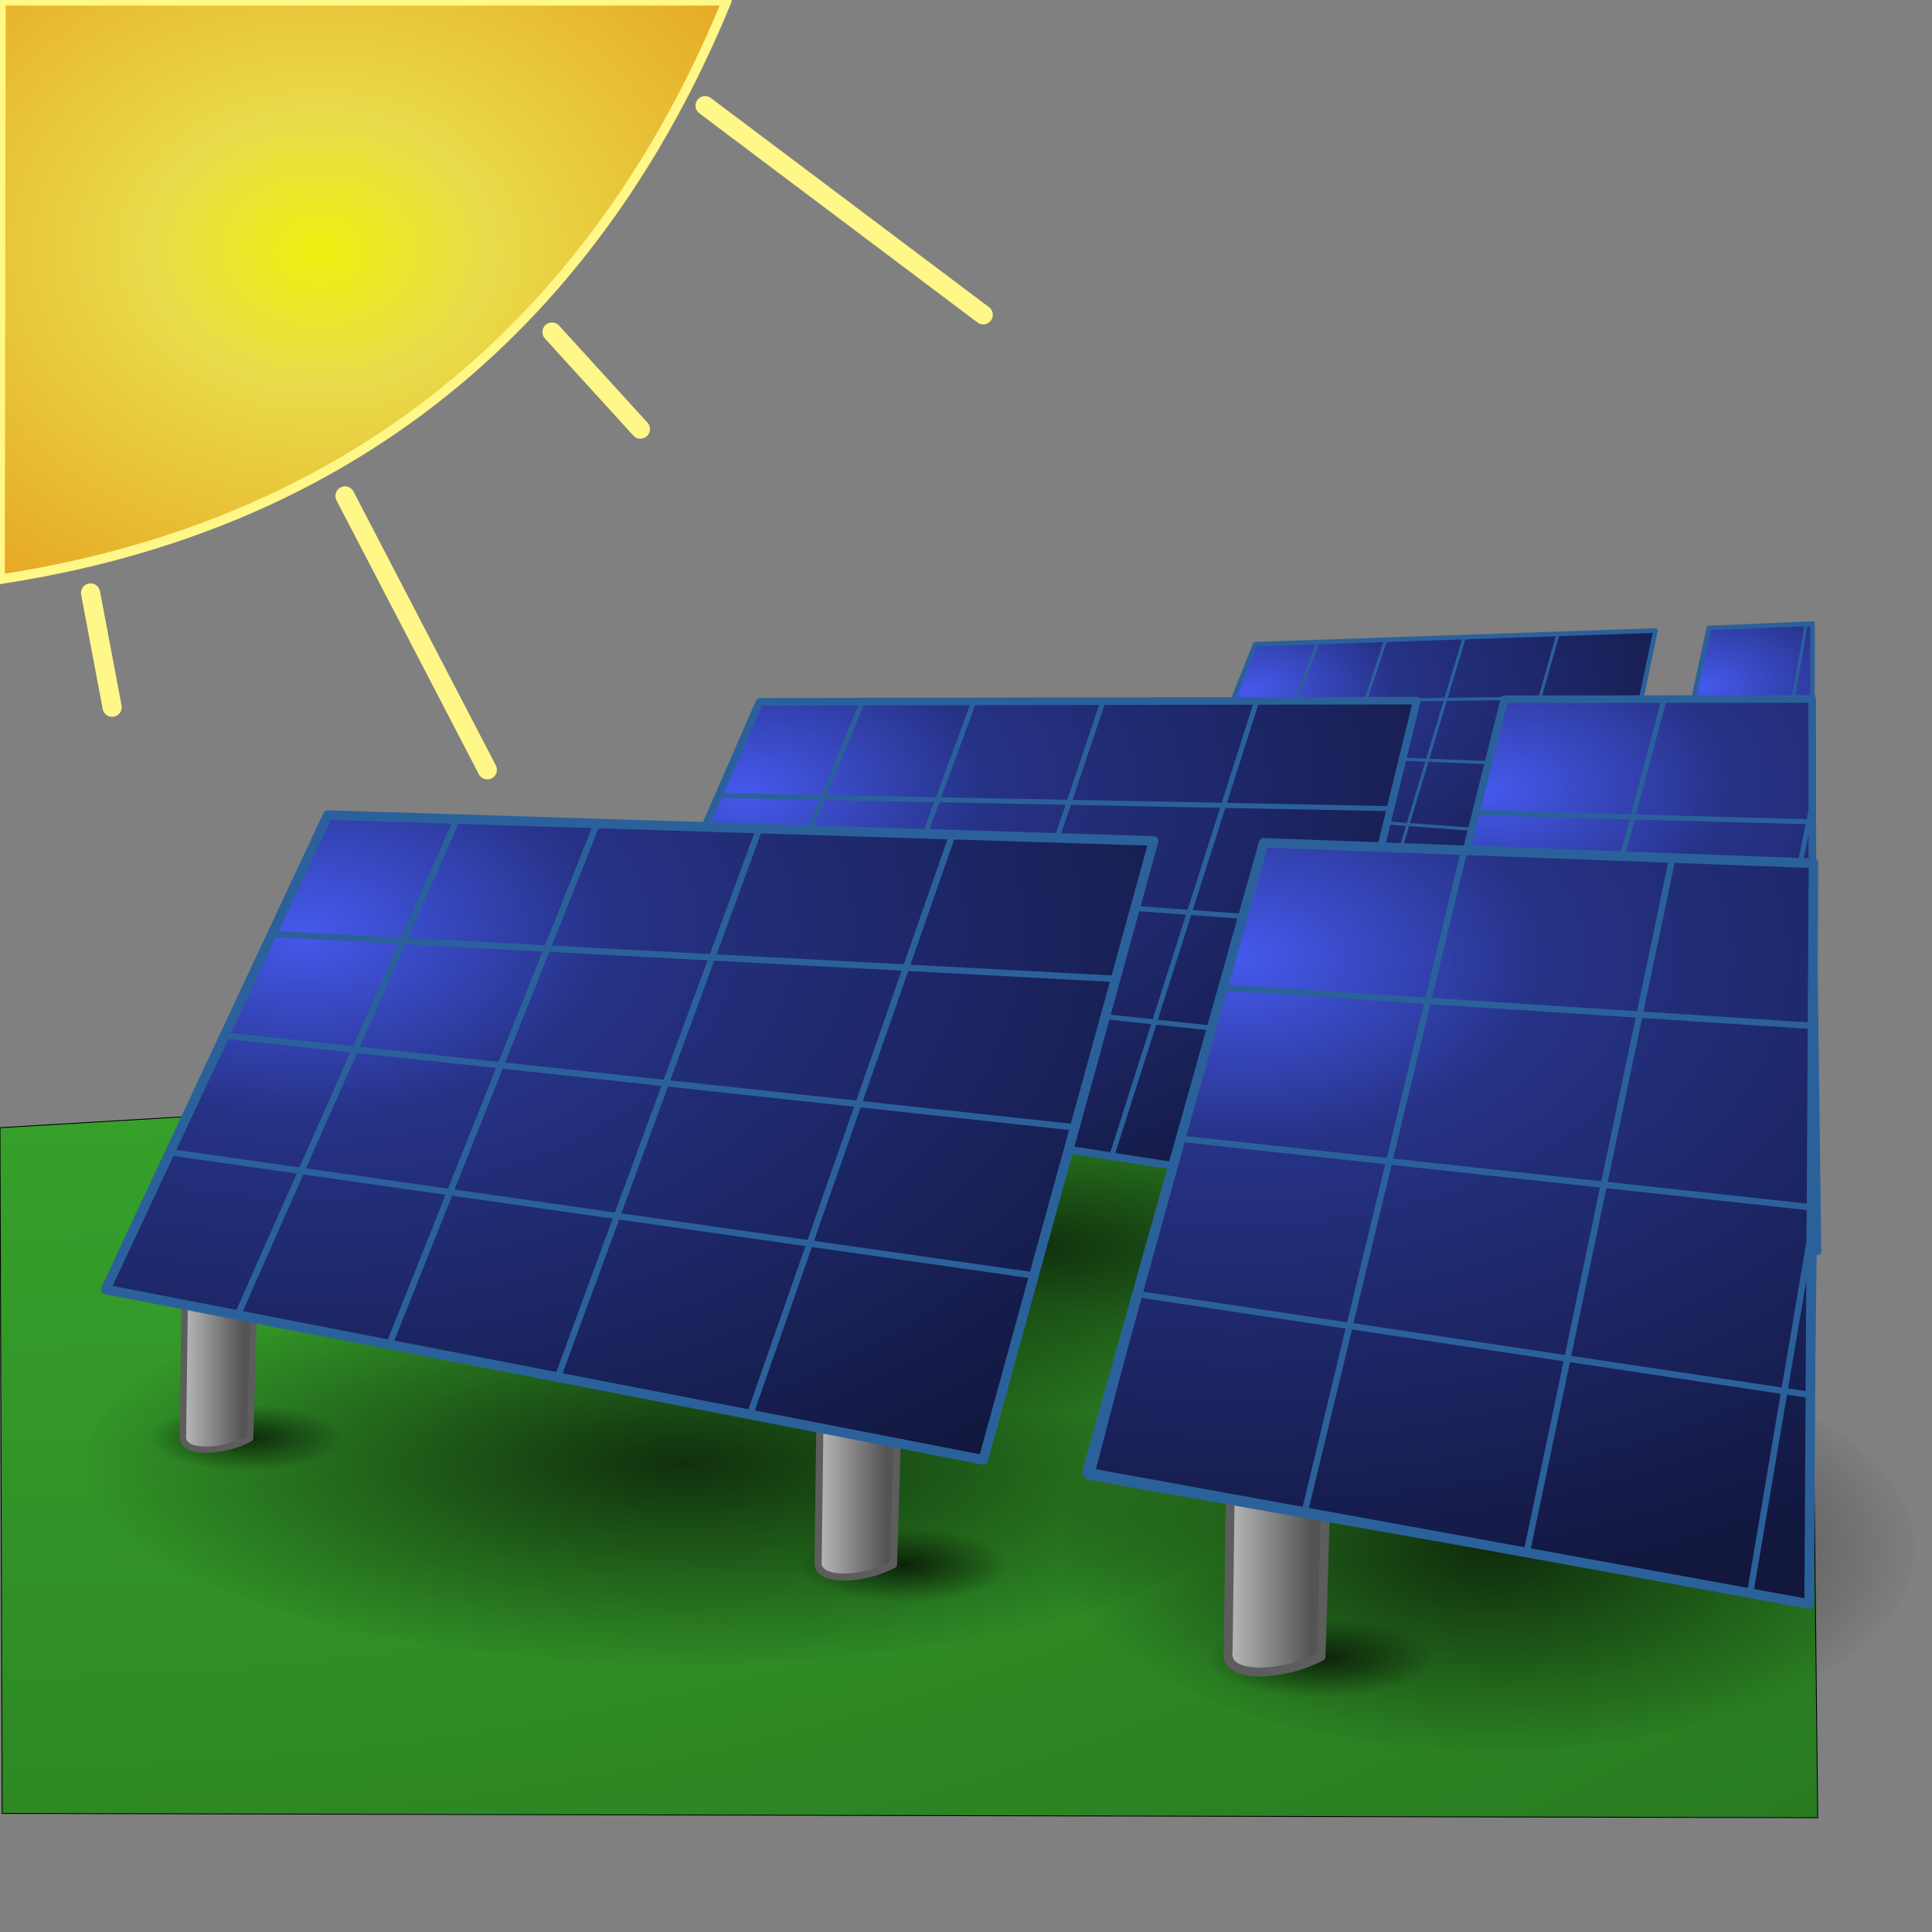 <?xml version="1.0" encoding="UTF-8" standalone="no"?>
<!DOCTYPE svg PUBLIC "-//W3C//DTD SVG 20010904//EN"
"http://www.w3.org/TR/2001/REC-SVG-20010904/DTD/svg10.dtd">
<!-- Created with Inkscape (http://www.inkscape.org/) -->
<svg
   width="200mm"
   height="200mm"
   xmlns="http://www.w3.org/2000/svg"
   xmlns:cc="http://web.resource.org/cc/"
   xmlns:inkscape="http://www.inkscape.org/namespaces/inkscape"
   xmlns:sodipodi="http://sodipodi.sourceforge.net/DTD/sodipodi-0.dtd"
   xmlns:rdf="http://www.w3.org/1999/02/22-rdf-syntax-ns#"
   xmlns:dc="http://purl.org/dc/elements/1.1/"
   xmlns:xlink="http://www.w3.org/1999/xlink"
   id="svg1"
   sodipodi:version="0.32"
   inkscape:version="0.40"
   sodipodi:docbase="/home/egore/workspace/lincity-images"
   sodipodi:docname="solarpower.svg"
   inkscape:export-filename="/home/egore/workspace/lincity-images/solarpower.png"
   inkscape:export-xdpi="4.0599999"
   inkscape:export-ydpi="4.0599999">
  <rect width="100%" height="100%" fill="#808080" stroke="none"/>
  <defs
     id="defs3">
    <linearGradient
       id="linearGradient11734">
      <stop
         style="stop-color:#bbbbbb;stop-opacity:1;"
         offset="0"
         id="stop11735" />
      <stop
         style="stop-color:#545454;stop-opacity:1;"
         offset="1"
         id="stop11736" />
    </linearGradient>
    <linearGradient
       id="linearGradient10479">
      <stop
         style="stop-color:#000000;stop-opacity:0.671;"
         offset="0"
         id="stop10480" />
      <stop
         style="stop-color:#000000;stop-opacity:0;"
         offset="1"
         id="stop10481" />
    </linearGradient>
    <linearGradient
       id="linearGradient9853">
      <stop
         style="stop-color:#3aac2e;stop-opacity:1;"
         offset="0"
         id="stop9854" />
      <stop
         style="stop-color:#27761f;stop-opacity:1;"
         offset="1"
         id="stop9855" />
    </linearGradient>
    <linearGradient
       id="linearGradient6738">
      <stop
         style="stop-color:#eeef0f;stop-opacity:1;"
         offset="0"
         id="stop6739" />
      <stop
         style="stop-color:#e9dc4a;stop-opacity:1;"
         offset="0.275"
         id="stop6741" />
      <stop
         style="stop-color:#e69d1c;stop-opacity:1;"
         offset="1"
         id="stop6740" />
    </linearGradient>
    <linearGradient
       id="linearGradient6070">
      <stop
         style="stop-color:#4559ed;stop-opacity:1;"
         offset="0"
         id="stop6071" />
      <stop
         style="stop-color:#263285;stop-opacity:1;"
         offset="0.28"
         id="stop6074" />
      <stop
         style="stop-color:#11173d;stop-opacity:1;"
         offset="1"
         id="stop6072" />
    </linearGradient>
    <radialGradient
       inkscape:collect="always"
       xlink:href="#linearGradient6070"
       id="radialGradient6073"
       gradientTransform="scale(1.273,0.786)"
       cx="93.634"
       cy="463.105"
       fx="93.634"
       fy="463.105"
       r="332.642"
       gradientUnits="userSpaceOnUse" />
    <radialGradient
       inkscape:collect="always"
       xlink:href="#linearGradient6070"
       id="radialGradient6081"
       gradientUnits="userSpaceOnUse"
       gradientTransform="matrix(1.273,0,0,0.786,366.172,10.848)"
       cx="93.634"
       cy="463.105"
       fx="93.634"
       fy="463.105"
       r="332.642" />
    <radialGradient
       inkscape:collect="always"
       xlink:href="#linearGradient6070"
       id="radialGradient6094"
       gradientUnits="userSpaceOnUse"
       gradientTransform="matrix(1.012,-3.272409e-2,2.146942e-2,0.61,477.942,29.299)"
       cx="93.634"
       cy="463.105"
       fx="93.634"
       fy="463.105"
       r="332.642" />
    <radialGradient
       inkscape:collect="always"
       xlink:href="#linearGradient6070"
       id="radialGradient6095"
       gradientUnits="userSpaceOnUse"
       gradientTransform="matrix(1.012,-3.272409e-2,2.146942e-2,0.61,186.549,30.294)"
       cx="93.634"
       cy="463.105"
       fx="93.634"
       fy="463.105"
       r="332.642" />
    <radialGradient
       inkscape:collect="always"
       xlink:href="#linearGradient6070"
       id="radialGradient6108"
       gradientUnits="userSpaceOnUse"
       gradientTransform="matrix(0.616,-2.383447e-2,1.543095e-2,0.372,601.914,98.597)"
       cx="93.634"
       cy="463.105"
       fx="93.634"
       fy="463.105"
       r="332.642" />
    <radialGradient
       inkscape:collect="always"
       xlink:href="#linearGradient6070"
       id="radialGradient6109"
       gradientUnits="userSpaceOnUse"
       gradientTransform="matrix(0.616,-2.383447e-2,1.543095e-2,0.372,424.335,100.324)"
       cx="93.634"
       cy="463.105"
       fx="93.634"
       fy="463.105"
       r="332.642" />
    <radialGradient
       inkscape:collect="always"
       xlink:href="#linearGradient6738"
       id="radialGradient6737"
       gradientTransform="scale(1.121,0.892)"
       cx="111.567"
       cy="109.866"
       fx="111.567"
       fy="109.866"
       r="208"
       gradientUnits="userSpaceOnUse" />
    <radialGradient
       inkscape:collect="always"
       xlink:href="#linearGradient9853"
       id="radialGradient9856"
       gradientTransform="scale(1.33,0.752)"
       cx="5.583"
       cy="403.71"
       fx="5.583"
       fy="403.71"
       r="829.625"
       gradientUnits="userSpaceOnUse" />
    <radialGradient
       inkscape:collect="always"
       xlink:href="#linearGradient10479"
       id="radialGradient10482"
       gradientTransform="scale(1.103,0.907)"
       cx="164.121"
       cy="528.361"
       fx="164.121"
       fy="528.361"
       r="165.992"
       gradientUnits="userSpaceOnUse" />
    <radialGradient
       inkscape:collect="always"
       xlink:href="#linearGradient10479"
       id="radialGradient11105"
       gradientUnits="userSpaceOnUse"
       gradientTransform="scale(1.103,0.907)"
       cx="164.121"
       cy="528.361"
       fx="164.121"
       fy="528.361"
       r="165.992" />
    <radialGradient
       inkscape:collect="always"
       xlink:href="#linearGradient10479"
       id="radialGradient11107"
       gradientUnits="userSpaceOnUse"
       gradientTransform="scale(1.103,0.907)"
       cx="164.121"
       cy="528.361"
       fx="164.121"
       fy="528.361"
       r="165.992" />
    <linearGradient
       inkscape:collect="always"
       xlink:href="#linearGradient11734"
       id="linearGradient11733"
       gradientTransform="matrix(0.618,0,0,1.618,-20.283,-8.948)"
       x1="148.428"
       y1="335.587"
       x2="186.587"
       y2="335.587"
       gradientUnits="userSpaceOnUse" />
    <linearGradient
       inkscape:collect="always"
       xlink:href="#linearGradient11734"
       id="linearGradient12359"
       gradientUnits="userSpaceOnUse"
       gradientTransform="matrix(0.698,0,0,1.829,204.886,-36.915)"
       x1="148.428"
       y1="335.587"
       x2="186.587"
       y2="335.587" />
    <linearGradient
       inkscape:collect="always"
       xlink:href="#linearGradient11734"
       id="linearGradient12361"
       gradientUnits="userSpaceOnUse"
       gradientTransform="matrix(0.694,0,0,1.818,216.881,-30.253)"
       x1="148.428"
       y1="335.587"
       x2="186.587"
       y2="335.587" />
    <linearGradient
       inkscape:collect="always"
       xlink:href="#linearGradient11734"
       id="linearGradient12363"
       gradientUnits="userSpaceOnUse"
       gradientTransform="matrix(0.856,0,0,2.242,353.249,-144.059)"
       x1="148.428"
       y1="335.587"
       x2="186.587"
       y2="335.587" />
    <radialGradient
       inkscape:collect="always"
       xlink:href="#linearGradient10479"
       id="radialGradient12365"
       gradientUnits="userSpaceOnUse"
       gradientTransform="scale(1.103,0.907)"
       cx="164.121"
       cy="528.361"
       fx="164.121"
       fy="528.361"
       r="165.992" />
    <radialGradient
       inkscape:collect="always"
       xlink:href="#linearGradient10479"
       id="radialGradient12367"
       gradientUnits="userSpaceOnUse"
       gradientTransform="scale(1.103,0.907)"
       cx="164.121"
       cy="528.361"
       fx="164.121"
       fy="528.361"
       r="165.992" />
    <radialGradient
       inkscape:collect="always"
       xlink:href="#linearGradient10479"
       id="radialGradient12369"
       gradientUnits="userSpaceOnUse"
       gradientTransform="scale(1.103,0.907)"
       cx="164.121"
       cy="528.361"
       fx="164.121"
       fy="528.361"
       r="165.992" />
  </defs>
  <sodipodi:namedview
     id="base"
     pagecolor="#ffffff"
     bordercolor="#666666"
     borderopacity="1.0"
     inkscape:pageopacity="0.0"
     inkscape:pageshadow="2"
     inkscape:zoom="1.4816668"
     inkscape:cx="283.46455"
     inkscape:cy="283.46455"
     inkscape:current-layer="layer1"
     inkscape:window-width="1270"
     inkscape:window-height="994"
     inkscape:window-x="0"
     inkscape:window-y="5"
     showguides="true"
     inkscape:guide-bbox="true" />
  <g
     inkscape:label="Layer 1"
     inkscape:groupmode="layer"
     id="layer1">
    <path
       style="fill:url(#radialGradient9856);fill-opacity:1.0;fill-rule:evenodd;stroke:#000000;stroke-width:0.25pt;stroke-linecap:butt;stroke-linejoin:miter;stroke-opacity:1;"
       d="M -1.5959822e-07,441.226 L 707.818,399.044 L 711.192,711.192 L 0.844,709.505 L -1.5959822e-07,441.226 z "
       id="path9231"
       sodipodi:nodetypes="ccccc" />
    <path
       sodipodi:type="arc"
       style="fill:url(#radialGradient10482);fill-opacity:1;fill-rule:nonzero;stroke:none;stroke-width:7.5;stroke-linecap:round;stroke-linejoin:round;stroke-miterlimit:4;stroke-opacity:1"
       id="path9857"
       sodipodi:cx="180.96175"
       sodipodi:cy="479.19006"
       sodipodi:rx="179.27446"
       sodipodi:ry="146.79414"
       d="M 360.236 479.19 A 179.274 146.794 0 1 1  1.687,479.19 A 179.274 146.794 0 1 1  360.236 479.19 z"
       transform="matrix(1.299,0,0,0.537,32.048,314.917)" />
    <path
       sodipodi:type="arc"
       style="fill:url(#radialGradient12367);fill-opacity:1;fill-rule:nonzero;stroke:none;stroke-width:7.5;stroke-linecap:round;stroke-linejoin:round;stroke-miterlimit:4;stroke-opacity:1"
       id="path12366"
       sodipodi:cx="180.96175"
       sodipodi:cy="479.19006"
       sodipodi:rx="179.27446"
       sodipodi:ry="146.79414"
       d="M 360.236 479.19 A 179.274 146.794 0 1 1  1.687,479.19 A 179.274 146.794 0 1 1  360.236 479.19 z"
       transform="matrix(0.225,0,0,9.643020e-2,313.007,566.111)" />
    <path
       sodipodi:type="arc"
       style="fill:url(#radialGradient12365);fill-opacity:1;fill-rule:nonzero;stroke:none;stroke-width:7.5;stroke-linecap:round;stroke-linejoin:round;stroke-miterlimit:4;stroke-opacity:1"
       id="path12364"
       sodipodi:cx="180.96175"
       sodipodi:cy="479.19006"
       sodipodi:rx="179.27446"
       sodipodi:ry="146.79414"
       d="M 360.236 479.19 A 179.274 146.794 0 1 1  1.687,479.19 A 179.274 146.794 0 1 1  360.236 479.19 z"
       transform="matrix(0.209,0,0,8.627062e-2,58.514,521.167)" />
    <path
       sodipodi:type="arc"
       style="fill:url(#radialGradient11107);fill-opacity:1;fill-rule:nonzero;stroke:none;stroke-width:7.5;stroke-linecap:round;stroke-linejoin:round;stroke-miterlimit:4;stroke-opacity:1"
       id="path11106"
       sodipodi:cx="180.96175"
       sodipodi:cy="479.19006"
       sodipodi:rx="179.27446"
       sodipodi:ry="146.79414"
       d="M 360.236 479.19 A 179.274 146.794 0 1 1  1.687,479.19 A 179.274 146.794 0 1 1  360.236 479.19 z"
       transform="matrix(1.046,0,0,0.432,213.993,281.074)" />
    <path
       sodipodi:type="arc"
       style="fill:url(#radialGradient11105);fill-opacity:1;fill-rule:nonzero;stroke:none;stroke-width:7.5;stroke-linecap:round;stroke-linejoin:round;stroke-miterlimit:4;stroke-opacity:1"
       id="path11104"
       sodipodi:cx="180.96175"
       sodipodi:cy="479.19006"
       sodipodi:rx="179.27446"
       sodipodi:ry="146.79414"
       d="M 360.236 479.19 A 179.274 146.794 0 1 1  1.687,479.19 A 179.274 146.794 0 1 1  360.236 479.19 z"
       transform="matrix(0.929,0,0,0.537,414.768,348.531)" />
    <path
       sodipodi:type="arc"
       style="fill:url(#radialGradient12369);fill-opacity:1;fill-rule:nonzero;stroke:none;stroke-width:7.5;stroke-linecap:round;stroke-linejoin:round;stroke-miterlimit:4;stroke-opacity:1"
       id="path12368"
       sodipodi:cx="180.96175"
       sodipodi:cy="479.19006"
       sodipodi:rx="179.27446"
       sodipodi:ry="146.79414"
       d="M 360.236 479.19 A 179.274 146.794 0 1 1  1.687,479.19 A 179.274 146.794 0 1 1  360.236 479.19 z"
       transform="matrix(0.243,0,0,0.103,472.851,599.281)" />
    <path
       style="fill:url(#linearGradient12363);fill-opacity:1;fill-rule:evenodd;stroke:#5d5d5d;stroke-width:3.464;stroke-linecap:round;stroke-linejoin:round;stroke-miterlimit:4;stroke-opacity:1"
       d="M 481.768,550.552 L 480.528,646.011 C 478.737,657.582 503.394,655.516 516.893,648.077 L 519.786,550.965 L 481.768,550.552 z "
       id="path12362"
       sodipodi:nodetypes="ccccc" />
    <path
       style="fill:url(#linearGradient12361);fill-opacity:1;fill-rule:evenodd;stroke:#5d5d5d;stroke-width:2.809;stroke-linecap:round;stroke-linejoin:round;stroke-miterlimit:4;stroke-opacity:1"
       d="M 321.099,533.021 L 320.094,610.431 C 318.642,619.814 338.637,618.138 349.584,612.106 L 351.929,533.356 L 321.099,533.021 z "
       id="path12360"
       sodipodi:nodetypes="ccccc" />
    <path
       style="fill:url(#linearGradient11733);fill-opacity:1;fill-rule:evenodd;stroke:#5d5d5d;stroke-width:2.5;stroke-linecap:round;stroke-linejoin:round;stroke-miterlimit:4;stroke-opacity:1"
       d="M 72.48,492.413 L 71.586,561.314 C 70.293,569.666 88.09,568.175 97.834,562.806 L 99.922,492.711 L 72.48,492.413 z "
       id="path11108"
       sodipodi:nodetypes="ccccc" />
    <path
       style="fill:url(#radialGradient6109);fill-opacity:1;fill-rule:evenodd;stroke:#2b619b;stroke-width:1.198;stroke-linecap:round;stroke-linejoin:round;stroke-miterlimit:4;stroke-opacity:1"
       d="M 455.02,342.413 L 491.125,252.024 L 647.748,246.683 L 623.242,363.136 L 455.02,342.413 z "
       id="path6096"
       sodipodi:nodetypes="ccccc" />
    <path
       style="fill:none;fill-opacity:1;fill-rule:evenodd;stroke:#2b619b;stroke-width:1.796;stroke-linecap:round;stroke-linejoin:round;stroke-miterlimit:4;stroke-opacity:1"
       d="M 455.006,342.431 L 491.112,252.042 L 647.735,246.7 L 623.229,363.153 L 455.006,342.431 z "
       id="path6097"
       sodipodi:nodetypes="ccccc" />
    <path
       style="fill:none;fill-opacity:1;fill-rule:evenodd;stroke:#2b619b;stroke-width:1.198;stroke-linecap:round;stroke-linejoin:round;stroke-miterlimit:4;stroke-opacity:1"
       d="M 541.669,353.117 L 572.96,249.271 L 609.568,248.091 L 578.526,357.625 L 541.669,353.117 z "
       id="path6098"
       sodipodi:nodetypes="ccccc" />
    <path
       style="fill:none;fill-opacity:1;fill-rule:evenodd;stroke:#2b619b;stroke-width:1.198;stroke-linecap:round;stroke-linejoin:round;stroke-miterlimit:4;stroke-opacity:1"
       d="M 480.338,345.452 L 515.606,251.255 L 542.142,250.393 L 509.409,349.033 L 480.338,345.452 z "
       id="path6099"
       sodipodi:nodetypes="ccccc" />
    <path
       style="fill:none;fill-opacity:1;fill-rule:evenodd;stroke:#2b619b;stroke-width:1.198;stroke-linecap:round;stroke-linejoin:round;stroke-miterlimit:4;stroke-opacity:1"
       d="M 455.014,342.464 L 465.481,316.279 L 630.382,328.464 L 623.244,363.17 L 455.014,342.464 z "
       id="path6100"
       sodipodi:nodetypes="ccccc" />
    <path
       style="fill:none;fill-opacity:1;fill-rule:evenodd;stroke:#2b619b;stroke-width:1.198;stroke-linecap:round;stroke-linejoin:round;stroke-miterlimit:4;stroke-opacity:1"
       d="M 474.424,294.036 L 482.155,274.688 L 642.241,272.652 L 636.249,300.59 L 474.424,294.036 z "
       id="path6101"
       sodipodi:nodetypes="ccccc" />
    <path
       style="fill:url(#radialGradient6108);fill-opacity:1;fill-rule:evenodd;stroke:#2b619b;stroke-width:1.198;stroke-linecap:round;stroke-linejoin:round;stroke-miterlimit:4;stroke-opacity:1"
       d="M 643.465,364.971 L 668.598,245.676 L 709.128,243.781 L 709.437,374.381 L 643.465,364.971 z "
       id="path6102"
       sodipodi:nodetypes="ccccc" />
    <path
       style="fill:none;fill-opacity:1;fill-rule:evenodd;stroke:#2b619b;stroke-width:1.796;stroke-linecap:round;stroke-linejoin:round;stroke-miterlimit:4;stroke-opacity:1"
       d="M 642.99,364.218 L 668.585,245.693 L 709.183,243.989 L 709.002,371.656 L 642.99,364.218 z "
       id="path6103"
       sodipodi:nodetypes="ccccc" />
    <path
       style="fill:none;fill-opacity:1;fill-rule:evenodd;stroke:#2b619b;stroke-width:1.198;stroke-linecap:round;stroke-linejoin:round;stroke-miterlimit:4;stroke-opacity:1"
       d="M 684.723,368.813 L 706.702,244.259 L 709.2,244.295 L 709.293,371.468 L 684.723,368.813 z "
       id="path6105"
       sodipodi:nodetypes="ccccc" />
    <path
       style="fill:url(#radialGradient6095);fill-opacity:1;fill-rule:evenodd;stroke:#2b619b;stroke-width:1.965;stroke-linecap:round;stroke-linejoin:round;stroke-miterlimit:4;stroke-opacity:1"
       d="M 233.217,420.86 L 297.226,274.538 L 554.372,274.088 L 508.003,463.771 L 233.217,420.86 z "
       id="path6082"
       sodipodi:nodetypes="ccccc" />
    <path
       style="fill:none;fill-opacity:1;fill-rule:evenodd;stroke:#2b619b;stroke-width:2.948;stroke-linecap:round;stroke-linejoin:round;stroke-miterlimit:4;stroke-opacity:1"
       d="M 233.195,420.888 L 297.204,274.565 L 554.349,274.115 L 507.98,463.798 L 233.195,420.888 z "
       id="path6083"
       sodipodi:nodetypes="ccccc" />
    <path
       style="fill:none;fill-opacity:1;fill-rule:evenodd;stroke:#2b619b;stroke-width:1.965;stroke-linecap:round;stroke-linejoin:round;stroke-miterlimit:4;stroke-opacity:1"
       d="M 374.754,443.011 L 431.583,274.364 L 491.682,274.371 L 434.96,452.36 L 374.754,443.011 z "
       id="path6084"
       sodipodi:nodetypes="ccccc" />
    <path
       style="fill:none;fill-opacity:1;fill-rule:evenodd;stroke:#2b619b;stroke-width:1.965;stroke-linecap:round;stroke-linejoin:round;stroke-miterlimit:4;stroke-opacity:1"
       d="M 274.578,427.186 L 337.416,274.575 L 380.981,274.568 L 322.065,434.602 L 274.578,427.186 z "
       id="path6085"
       sodipodi:nodetypes="ccccc" />
    <path
       style="fill:none;fill-opacity:1;fill-rule:evenodd;stroke:#2b619b;stroke-width:1.965;stroke-linecap:round;stroke-linejoin:round;stroke-miterlimit:4;stroke-opacity:1"
       d="M 233.206,420.942 L 251.762,378.555 L 521.551,407.288 L 508.005,463.827 L 233.206,420.942 z "
       id="path6086"
       sodipodi:nodetypes="ccccc" />
    <path
       style="fill:none;fill-opacity:1;fill-rule:evenodd;stroke:#2b619b;stroke-width:1.965;stroke-linecap:round;stroke-linejoin:round;stroke-miterlimit:4;stroke-opacity:1"
       d="M 267.607,342.551 L 281.313,311.231 L 543.962,316.384 L 532.653,361.885 L 267.607,342.551 z "
       id="path6087"
       sodipodi:nodetypes="ccccc" />
    <path
       style="fill:url(#radialGradient6094);fill-opacity:1;fill-rule:evenodd;stroke:#2b619b;stroke-width:1.965;stroke-linecap:round;stroke-linejoin:round;stroke-miterlimit:4;stroke-opacity:1"
       d="M 541.071,467.853 L 588.62,273.543 L 708.839,272.973 L 711.6,489.969 L 541.071,467.853 z "
       id="path6088"
       sodipodi:nodetypes="ccccc" />
    <path
       style="fill:none;fill-opacity:1;fill-rule:evenodd;stroke:#2b619b;stroke-width:2.948;stroke-linecap:round;stroke-linejoin:round;stroke-miterlimit:4;stroke-opacity:1"
       d="M 540.332,466.593 L 588.597,273.57 L 709.035,273.489 L 709.257,490.84 L 540.332,466.593 z "
       id="path6089"
       sodipodi:nodetypes="ccccc" />
    <path
       style="fill:none;fill-opacity:1;fill-rule:evenodd;stroke:#2b619b;stroke-width:1.965;stroke-linecap:round;stroke-linejoin:round;stroke-miterlimit:4;stroke-opacity:1"
       d="M 628.779,357.388 L 651.185,273.24 L 709.411,273.624 L 708.873,315.546 L 698.211,367.804 L 628.779,357.388 z "
       id="path6091"
       sodipodi:nodetypes="cccccc" />
    <path
       style="fill:none;fill-opacity:1;fill-rule:evenodd;stroke:#2b619b;stroke-width:1.965;stroke-linecap:round;stroke-linejoin:round;stroke-miterlimit:4;stroke-opacity:1"
       d="M 565.843,364.284 L 577.678,317.943 L 709.061,321.561 L 709.264,373.697 L 565.843,364.284 z "
       id="path6093"
       sodipodi:nodetypes="ccccc" />
    <path
       style="fill:url(#radialGradient6073);fill-opacity:1.0;fill-rule:evenodd;stroke:#2b619b;stroke-width:2.5;stroke-linecap:round;stroke-linejoin:round;stroke-miterlimit:4;stroke-opacity:1;"
       d="M 41.368,504.465 L 128.264,318.863 L 451.379,328.987 L 384.731,571.113 L 41.368,504.465 z "
       id="path4206"
       sodipodi:nodetypes="ccccc" />
    <path
       style="fill:none;fill-opacity:1;fill-rule:evenodd;stroke:#2b619b;stroke-width:3.75;stroke-linecap:round;stroke-linejoin:round;stroke-opacity:1;stroke-miterlimit:4;stroke-dasharray:none;"
       d="M 41.339,504.499 L 128.234,318.898 L 451.35,329.021 L 384.702,571.147 L 41.339,504.499 z "
       id="path1078"
       sodipodi:nodetypes="ccccc" />
    <path
       style="fill:none;fill-opacity:1;fill-rule:evenodd;stroke:#2b619b;stroke-width:2.5;stroke-linecap:round;stroke-linejoin:round;stroke-miterlimit:4;stroke-opacity:1;stroke-dasharray:none;"
       d="M 218.226,538.857 L 297.086,324.232 L 372.599,326.742 L 293.46,553.391 L 218.226,538.857 z "
       id="path1710"
       sodipodi:nodetypes="ccccc" />
    <path
       style="fill:none;fill-opacity:1;fill-rule:evenodd;stroke:#2b619b;stroke-width:2.5;stroke-linecap:round;stroke-linejoin:round;stroke-miterlimit:4;stroke-opacity:1;stroke-dasharray:none;"
       d="M 93.057,514.326 L 178.759,320.583 L 233.498,322.388 L 152.395,525.844 L 93.057,514.326 z "
       id="path1711"
       sodipodi:nodetypes="ccccc" />
    <path
       style="fill:none;fill-opacity:1;fill-rule:evenodd;stroke:#2b619b;stroke-width:2.5;stroke-linecap:round;stroke-linejoin:round;stroke-miterlimit:4;stroke-opacity:1;stroke-dasharray:none;"
       d="M 41.35,504.57 L 66.539,450.805 L 404.252,499.002 L 384.732,571.185 L 41.35,504.57 z "
       id="path1712"
       sodipodi:nodetypes="ccccc" />
    <path
       style="fill:none;fill-opacity:1;fill-rule:evenodd;stroke:#2b619b;stroke-width:2.5;stroke-linecap:round;stroke-linejoin:round;stroke-miterlimit:4;stroke-opacity:1;stroke-dasharray:none;"
       d="M 88.04,405.14 L 106.646,365.412 L 436.43,382.974 L 420.208,441.047 L 88.04,405.14 z "
       id="path1713"
       sodipodi:nodetypes="ccccc" />
    <path
       style="fill:url(#radialGradient6081);fill-opacity:1;fill-rule:evenodd;stroke:#2b619b;stroke-width:2.5;stroke-linecap:round;stroke-linejoin:round;stroke-miterlimit:4;stroke-opacity:1"
       d="M 426.1,577.742 L 494.435,329.711 L 709.354,338.147 L 707.877,627.517 L 426.1,577.742 z "
       id="path6075"
       sodipodi:nodetypes="ccccc" />
    <path
       style="fill:none;fill-opacity:1;fill-rule:evenodd;stroke:#2b619b;stroke-width:3.75;stroke-linecap:round;stroke-linejoin:round;stroke-miterlimit:4;stroke-opacity:1"
       d="M 425.227,576.09 L 494.406,329.745 L 709.535,337.76 L 707.848,627.552 L 425.227,576.09 z "
       id="path6076"
       sodipodi:nodetypes="ccccc" />
    <path
       style="fill:none;fill-opacity:1;fill-rule:evenodd;stroke:#2b619b;stroke-width:2.5;stroke-linecap:round;stroke-linejoin:round;stroke-miterlimit:4;stroke-opacity:1"
       d="M 684.844,622.812 L 709.738,475.742 L 707.719,627.512 L 684.844,622.812 z "
       id="path6077"
       sodipodi:nodetypes="cccc" />
    <path
       style="fill:none;fill-opacity:1;fill-rule:evenodd;stroke:#2b619b;stroke-width:2.5;stroke-linecap:round;stroke-linejoin:round;stroke-miterlimit:4;stroke-opacity:1"
       d="M 510.486,591.472 L 573.061,331.925 L 654.397,335.382 L 597.265,607.763 L 510.486,591.472 z "
       id="path6078"
       sodipodi:nodetypes="ccccc" />
    <path
       style="fill:none;fill-opacity:1;fill-rule:evenodd;stroke:#2b619b;stroke-width:2.5;stroke-linecap:round;stroke-linejoin:round;stroke-miterlimit:4;stroke-opacity:1"
       d="M 426.926,577.004 L 445.366,506.366 L 708.139,545.778 L 707.877,627.59 L 426.926,577.004 z "
       id="path6079"
       sodipodi:nodetypes="ccccc" />
    <path
       style="fill:none;fill-opacity:1;fill-rule:evenodd;stroke:#2b619b;stroke-width:2.5;stroke-linecap:round;stroke-linejoin:round;stroke-miterlimit:4;stroke-opacity:1"
       d="M 461.805,445.515 L 478.724,386.383 L 709.801,401.415 L 708.415,472.33 L 461.805,445.515 z "
       id="path6080"
       sodipodi:nodetypes="ccccc" />
    <path
       style="fill:url(#radialGradient6737);fill-opacity:1.0;fill-rule:evenodd;stroke:#fff788;stroke-width:3.75;stroke-linecap:round;stroke-linejoin:round;stroke-opacity:1;stroke-miterlimit:4;stroke-dasharray:none;"
       d="M 0.349,0.313 L 1.1722968e-08,226.652 C 169.419,200.801 247.392,90.591 284.378,0.313 L 0.349,0.313 z "
       id="path6112"
       sodipodi:nodetypes="cccc" />
    <path
       style="fill:none;fill-opacity:0.75;fill-rule:evenodd;stroke:#fff788;stroke-width:7.5;stroke-linecap:round;stroke-linejoin:round;stroke-opacity:1;stroke-miterlimit:4;stroke-dasharray:none;"
       d="M 134.983,194.038 L 190.664,301.181"
       id="path7985" />
    <path
       style="fill:none;fill-opacity:0.75;fill-rule:evenodd;stroke:#fff788;stroke-width:7.5;stroke-linecap:round;stroke-linejoin:round;stroke-opacity:1;stroke-miterlimit:4;stroke-dasharray:none;"
       d="M 215.973,129.921 L 250.562,167.885"
       id="path7986" />
    <path
       style="fill:none;fill-opacity:0.75;fill-rule:evenodd;stroke:#fff788;stroke-width:7.5;stroke-linecap:round;stroke-linejoin:round;stroke-opacity:1;stroke-miterlimit:4;stroke-dasharray:none;"
       d="M 275.872,41.339 L 384.702,123.172"
       id="path7987" />
    <path
       style="fill:none;fill-opacity:0.75;fill-rule:evenodd;stroke:#fff788;stroke-width:7.5;stroke-linecap:round;stroke-linejoin:round;stroke-opacity:1;stroke-miterlimit:4;stroke-dasharray:none;"
       d="M 35.433,232.002 L 43.87,276.715"
       id="path7988" />
  </g>
</svg>
